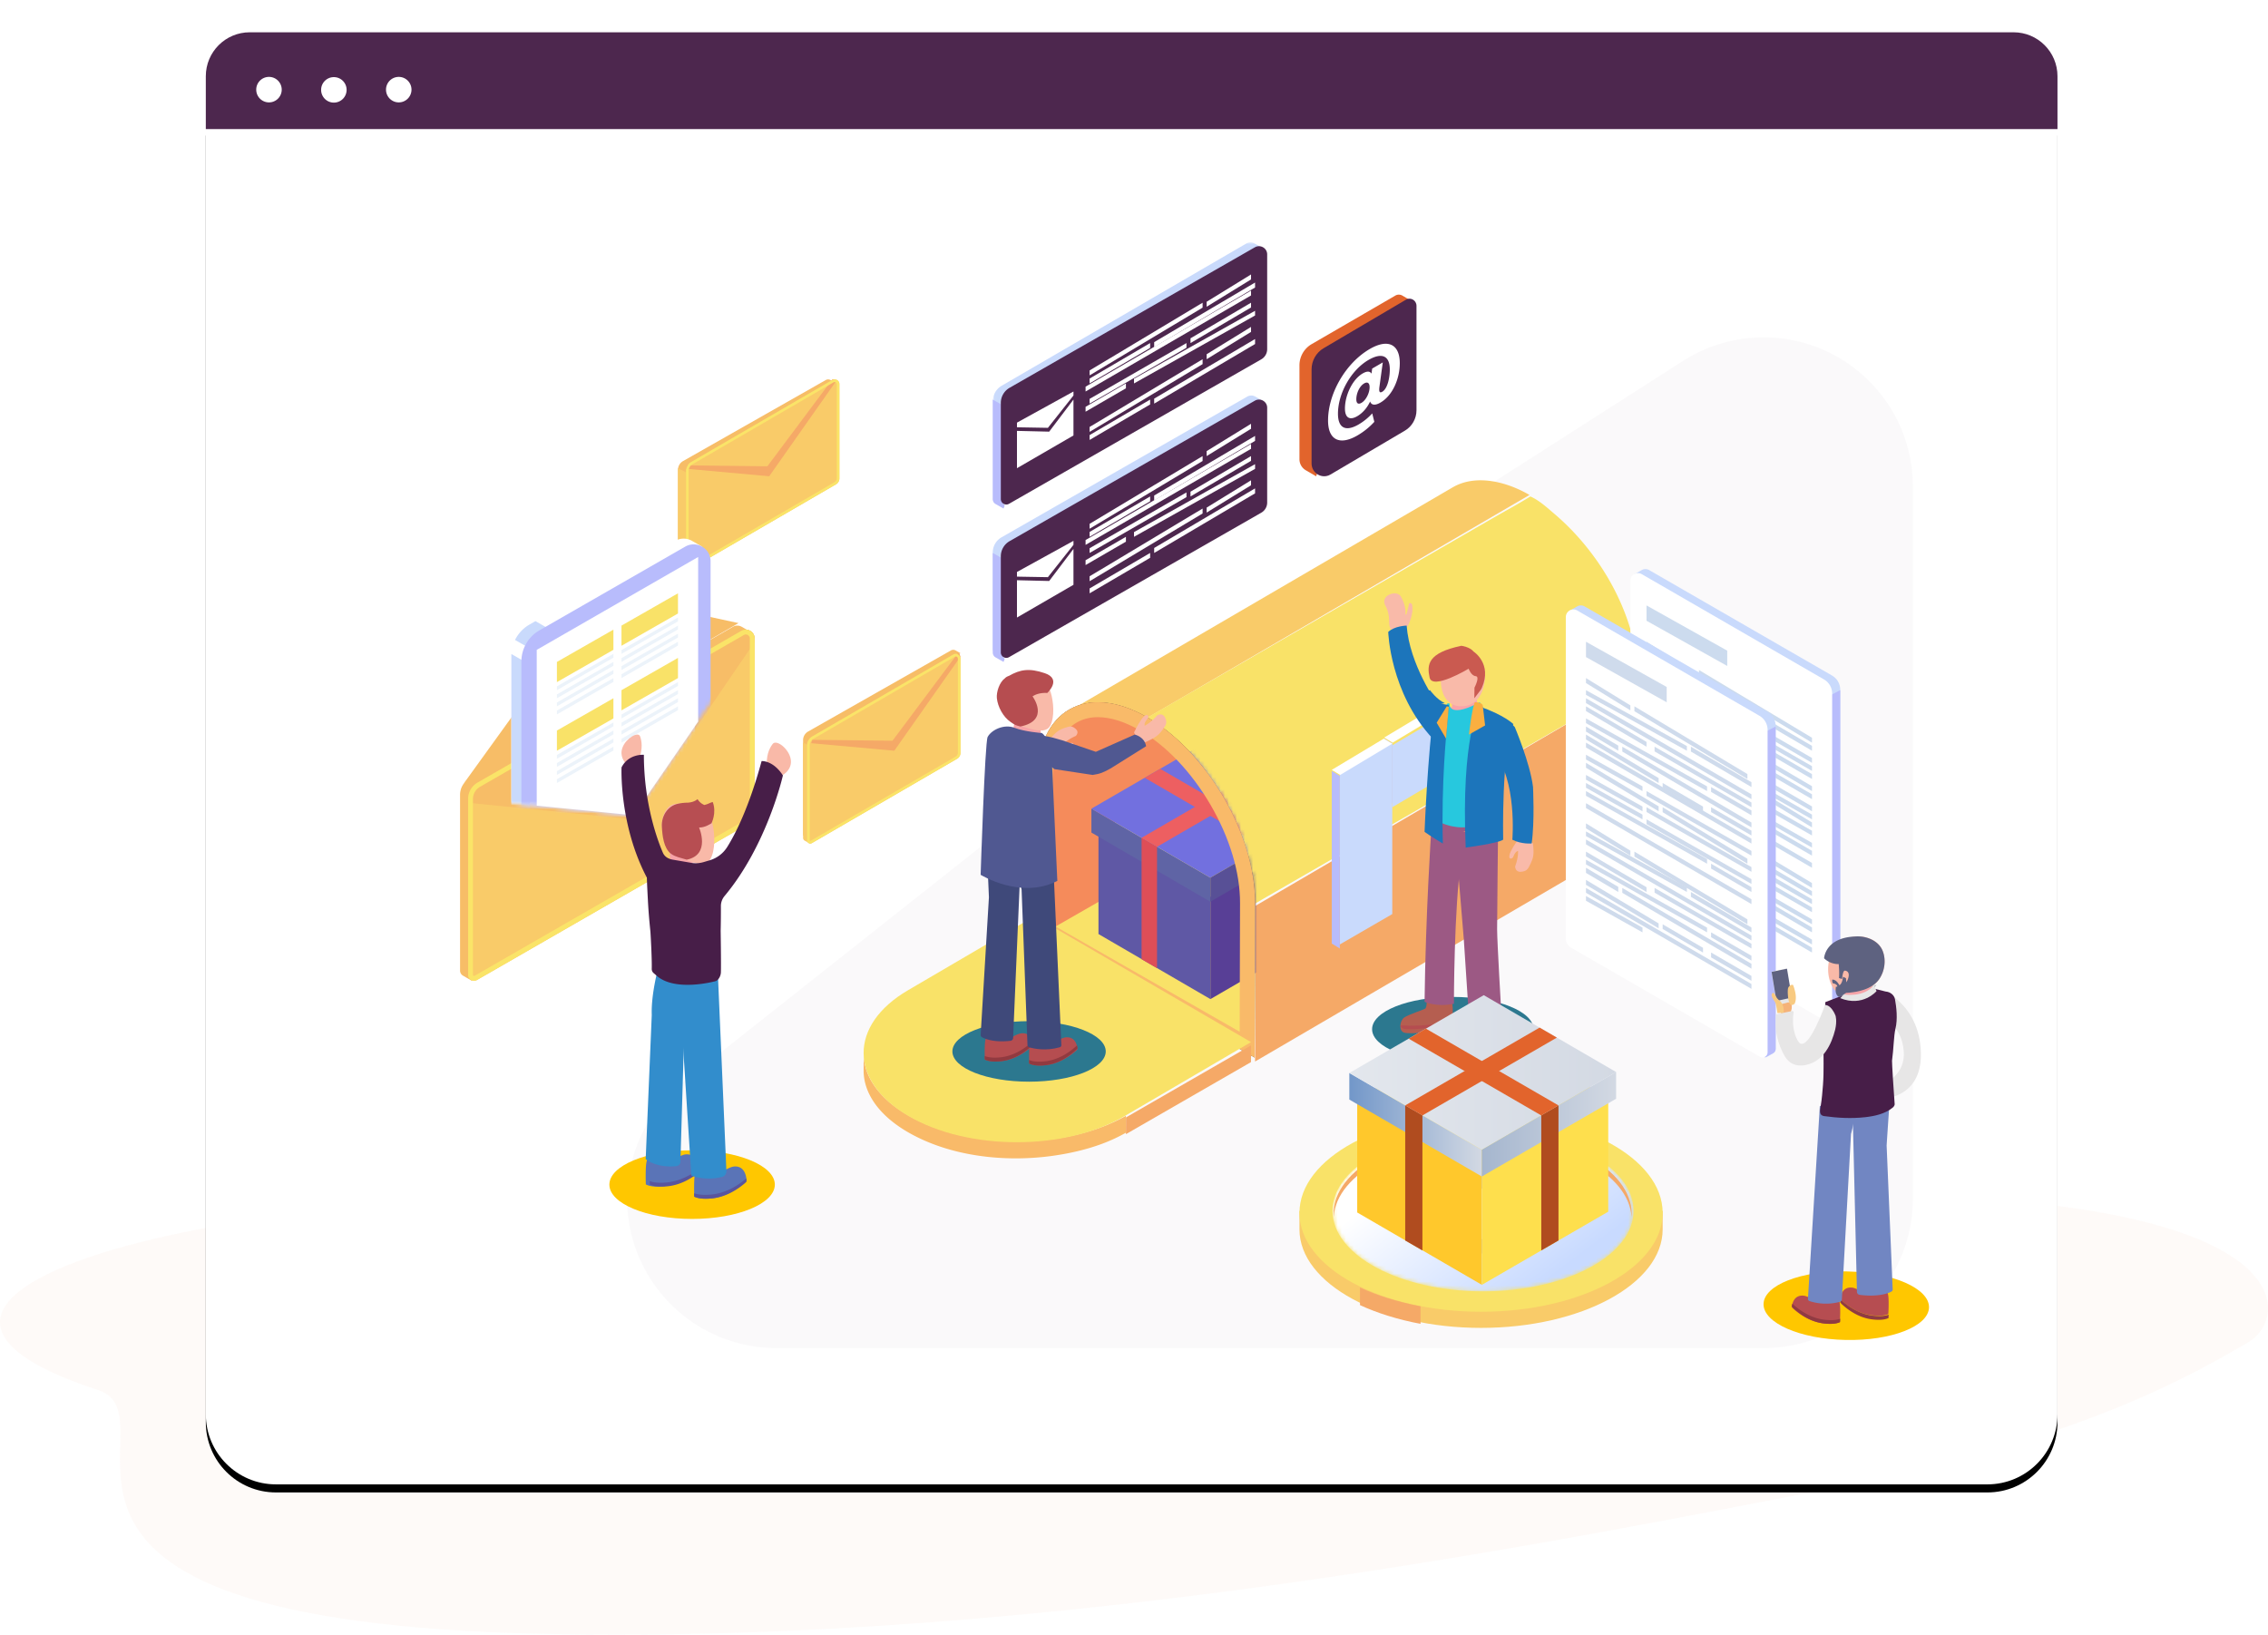 <svg xmlns="http://www.w3.org/2000/svg" xmlns:xlink="http://www.w3.org/1999/xlink" width="562" height="405" viewBox="0 0 562 405">
    <defs>
        <path id="b" d="M17.375 361.22C7.78 361.22 0 353.44 0 343.843v-318.8h458.834v318.8c0 9.598-7.779 17.379-17.375 17.379H17.375z"/>
        <filter id="a" width="122.7%" height="130.9%" x="-11.3%" y="-14.9%" filterUnits="objectBoundingBox">
            <feOffset dy="2" in="SourceAlpha" result="shadowOffsetOuter1"/>
            <feGaussianBlur in="shadowOffsetOuter1" result="shadowBlurOuter1" stdDeviation="17"/>
            <feColorMatrix in="shadowBlurOuter1" values="0 0 0 0 0 0 0 0 0 0 0 0 0 0 0 0 0 0 0.176 0"/>
        </filter>
        <path id="c" d="M.349 19.115l-.11 38.583 53.535 31.058.11-38.583c.047-17.07-11.897-37.86-26.68-46.436-4.316-2.503-8.396-3.69-12.012-3.69C6.421.048.382 7.028.35 19.116z"/>
        <path id="e" d="M.349 19.115l-.11 38.583 53.535 31.058.11-38.583c.047-17.07-11.897-37.86-26.68-46.436-4.316-2.503-8.396-3.69-12.012-3.69C6.421.048.382 7.028.35 19.116z"/>
        <path id="g" d="M.349 19.115l-.11 38.583 53.535 31.058.11-38.583c.047-17.07-11.897-37.86-26.68-46.436-4.316-2.503-8.396-3.69-12.012-3.69C6.421.048.382 7.028.35 19.116z"/>
        <path id="i" d="M.349 19.115l-.11 38.583 53.535 31.058.11-38.583c.047-17.07-11.897-37.86-26.68-46.436-4.316-2.503-8.396-3.69-12.012-3.69C6.421.048.382 7.028.35 19.116z"/>
        <path id="k" d="M.349 19.115l-.11 38.583 53.535 31.058.11-38.583c.047-17.07-11.897-37.86-26.68-46.436-4.316-2.503-8.396-3.69-12.012-3.69C6.421.048.382 7.028.35 19.116z"/>
        <path id="m" d="M.349 19.115l-.11 38.583 53.535 31.058.11-38.583c.047-17.07-11.897-37.86-26.68-46.436-4.316-2.503-8.396-3.69-12.012-3.69C6.421.048.382 7.028.35 19.116z"/>
        <path id="o" d="M.349 19.115l-.11 38.583 53.535 31.058.11-38.583c.047-17.07-11.897-37.86-26.68-46.436-4.316-2.503-8.396-3.69-12.012-3.69C6.421.048.382 7.028.35 19.116z"/>
        <path id="q" d="M.349 19.115l-.11 38.583 53.535 31.058.11-38.583c.047-17.07-11.897-37.86-26.68-46.436-4.316-2.503-8.396-3.69-12.012-3.69C6.421.048.382 7.028.35 19.116z"/>
        <path id="s" d="M.349 19.115l-.11 38.583 53.535 31.058.11-38.583c.047-17.07-11.897-37.86-26.68-46.436-4.316-2.503-8.396-3.69-12.012-3.69C6.421.048.382 7.028.35 19.116z"/>
        <path id="u" d="M.349 19.115l-.11 38.583 53.535 31.058.11-38.583c.047-17.07-11.897-37.86-26.68-46.436-4.316-2.503-8.396-3.69-12.012-3.69C6.421.048.382 7.028.35 19.116z"/>
        <path id="w" d="M34.847 7.93L.005 41.197v39.728l40.853 4.055 29.928-43.416v-4.688L61.775.226z"/>
        <path id="y" d="M34.847 7.93L.005 41.197v39.728l40.853 4.055 29.928-43.416v-4.688L61.775.226z"/>
        <path id="A" d="M34.847 7.93L.005 41.197v39.728l40.853 4.055 29.928-43.416v-4.688L61.775.226"/>
        <path id="C" d="M34.847 7.93L.005 41.197v39.728l40.853 4.055 29.928-43.416v-4.688L61.775.226"/>
        <path id="E" d="M.034.042h66.76v65.75H.034z"/>
        <path id="G" d="M.188 19.995c0 11.017 16.704 19.948 37.308 19.948 20.605 0 37.307-8.931 37.307-19.947S58.101.049 37.496.049C16.892.05.188 8.98.188 19.996"/>
        <linearGradient id="H" x1="23.027%" x2="84.402%" y1="30.605%" y2="74.736%">
            <stop offset="0%" stop-color="#FFF"/>
            <stop offset="100%" stop-color="#C8DAFF"/>
        </linearGradient>
        <linearGradient id="J" x1="-.029%" x2="100.564%" y1="42.184%" y2="42.184%">
            <stop offset="0%" stop-color="#7297C9"/>
            <stop offset="100%" stop-color="#D3D9E3"/>
        </linearGradient>
        <linearGradient id="K" x1="-.029%" x2="100.564%" y1="42.184%" y2="42.184%">
            <stop offset="0%" stop-color="#E3E7ED"/>
            <stop offset="100%" stop-color="#D3D9E3"/>
        </linearGradient>
        <linearGradient id="L" x1="-.029%" x2="100.564%" y1="42.184%" y2="42.184%">
            <stop offset="0%" stop-color="#A5B6CE"/>
            <stop offset="100%" stop-color="#D3D9E3"/>
        </linearGradient>
    </defs>
    <g fill="none" fill-rule="evenodd">
        <path fill="#F9E3D9" d="M433.538 296.514c-39.36 1.403-161.365 4.975-235.753.74C59.85 289.409-50.812 319.96 24.285 344.4c20.987 6.829-35.755 57.233 109.976 60.4 127.925 2.778 256.73-24.046 319.13-35.925 62.4-11.884 90.583-28.695 103.68-36.292 11.517-6.687 14.05-40.977-123.533-36.068" opacity=".173"/>
        <g transform="translate(51 6.548)">
            <use fill="#000" filter="url(#a)" xlink:href="#b"/>
            <use fill="#FFF" xlink:href="#b"/>
        </g>
        <path fill="#4D274E" d="M509.835 31.98H51V18.886C51 12.873 55.872 8 61.883 8h437.069c6.01 0 10.883 4.873 10.883 10.885V31.98z"/>
        <path fill="#FFF" d="M69.808 22.21a3.157 3.157 0 1 1-6.314 0 3.157 3.157 0 0 1 6.314 0M85.887 22.21a3.157 3.157 0 1 1-6.313 0 3.157 3.157 0 0 1 6.313 0M101.966 22.21a3.157 3.157 0 1 1-6.314 0 3.157 3.157 0 0 1 6.314 0"/>
        <path fill="#4D274E" d="M417.065 89.413L304.353 161.5a37 37 0 0 0-3.02 2.152L169.45 267.982c-16.026 12.678-18.74 35.948-6.062 51.974A37 37 0 0 0 192.407 334H437c20.435 0 37-16.565 37-37V120.584c0-20.435-16.565-37-37-37a37 37 0 0 0-19.935 5.83z" opacity=".031"/>
        <g>
            <path fill="#F7BD67" d="M207 94.836l-1.158-.657a1.19 1.19 0 0 0-1.219-.022l-35.356 20.072a2.486 2.486 0 0 0-1.267 2.159v23.26c0 .312.178.56.422.688v.002l1.164.662.173-.444-.314-.286 36.182-20.54a1.67 1.67 0 0 0 .851-1.451V95.213l-.003-.048.525-.33z"/>
            <path fill="#F9CB69" d="M168.005 116l1.995 1.017v23.058l-.367.187.354.29-.195.448-1.316-.67c-.276-.13-.476-.382-.476-.696v-23.51c0-.041.002-.083.005-.124M206.243 94.16l-34.99 20.318a2.526 2.526 0 0 0-1.253 2.185v23.546c0 .608.653.988 1.176.684l35.982-20.895c.52-.302.842-.862.842-1.468V95.181c0-.908-.976-1.475-1.757-1.021"/>
            <path fill="#F5A967" d="M206.765 94h-.516l-16.099 21.53-19.86-.234-.29.838L190.606 118 207 94.69z"/>
            <path fill="#FAE468" d="M170.642 116.663c0-.669.358-1.291.933-1.625l34.989-20.318a.52.52 0 0 1 .262-.074c.256 0 .532.205.532.535v23.349c0 .373-.2.721-.521.908l-35.982 20.895a.138.138 0 0 1-.07.02c-.057 0-.143-.046-.143-.144v-23.546zm-.642 0v23.546c0 .461.376.791.785.791.13 0 .264-.033.39-.107l35.983-20.895c.521-.302.842-.862.842-1.468V95.181c0-.688-.561-1.181-1.173-1.181-.195 0-.395.05-.584.16l-34.99 20.318a2.526 2.526 0 0 0-1.253 2.185z"/>
            <path fill="#E2642C" d="M325.026 85.259l20.72-12.02a1.731 1.731 0 0 1 1.735-.012h.001l.018.01.007.004L350 74.694l-2.425 8.722v16.703c0 2.09-1.11 4.02-2.91 5.065l-17.573 10.195-.965 2.621-2.516-1.466v-.001a3.155 3.155 0 0 1-1.611-2.77V90.525a6.087 6.087 0 0 1 3.026-5.267"/>
            <path fill="#4D274E" d="M325 91.546v23.263c0 2.453 2.6 3.985 4.68 2.76l18.452-10.875c1.775-1.045 2.868-2.978 2.868-5.07V75.77c0-1.36-1.443-2.21-2.597-1.53l-20.42 12.033c-1.846 1.088-2.983 3.098-2.983 5.273"/>
            <path fill="#F5A967" d="M311.109 224.418L406 169l-.109 38.582L311 263z"/>
            <path fill="#F9CB69" d="M266.001 175.603l.201-.09a14.272 14.272 0 0 1 .536-.227 12.272 12.272 0 0 1 1.06-.369l.204-.06c.102-.03.203-.056.306-.082l.195-.05c.113-.028.228-.053.343-.078l.164-.036c.037-.008.075-.013.112-.02a14.46 14.46 0 0 1 1.377-.201c.036-.004.072-.009.109-.012.21-.019.421-.033.634-.044.053-.003.107-.003.16-.005.162-.007.325-.011.488-.013h.263a18.505 18.505 0 0 1 .612.016 16.998 16.998 0 0 1 1.236.096 19.991 19.991 0 0 1 .616.08l.273.04.334.057c.09.016.182.032.274.05.128.024.256.05.385.077l.201.043c.175.038.35.08.525.122l.073.017c.2.05.4.104.602.16l.183.053.427.126.208.066a24.831 24.831 0 0 1 1.044.357l.191.07c.406.151.815.316 1.227.492l.19.084a32.289 32.289 0 0 1 1.093.504l.188.091c.208.103.417.208.627.317l.05.027a35.703 35.703 0 0 1 1.343.739L379 122.633a34.755 34.755 0 0 0-.784-.44c-5.183-2.83-12.246-4.615-17.777-1.706a13.01 13.01 0 0 0-.494.273L265 176.127c.163-.094.328-.185.494-.272.055-.03.111-.056.166-.084.114-.057.227-.114.341-.168"/>
            <path fill="#F9E268" d="M285.427 178.817c.336.213.67.434 1.002.659l.18.12c.34.233.677.471 1.012.715l.189.138c.346.255.691.515 1.033.783l.133.105c.37.291.737.588 1.1.893l.03.024c.374.314.744.636 1.112.964l.084.074c.36.323.717.653 1.071.99.044.041.09.083.133.125.335.32.666.645.994.976l.165.166a56.44 56.44 0 0 1 2.035 2.178l.106.122c.318.36.633.725.943 1.095l.03.035c.324.387.642.779.957 1.175l.102.127a62.52 62.52 0 0 1 1.937 2.585l.152.213c.245.349.488.7.727 1.054l.109.164c.31.46.613.926.91 1.395.037.057.072.115.108.172a65.148 65.148 0 0 1 1.525 2.55l.08.14c.194.343.384.689.572 1.036l.115.215c.25.467.495.937.733 1.41l.106.21c.207.414.41.83.607 1.246l.066.142c.162.344.32.69.475 1.035l.104.233c.163.368.323.738.479 1.108l.091.22c.141.34.279.68.413 1.021.025.062.05.123.073.184.149.38.292.76.432 1.14l.09.25a61.297 61.297 0 0 1 .443 1.262c.134.4.262.798.386 1.198.024.075.048.15.07.226.125.406.245.814.36 1.22l.065.237c.116.419.228.838.333 1.257.008.032.015.065.024.097.098.398.19.795.28 1.192l.044.201c.088.403.17.806.247 1.208l.047.25c.074.398.145.795.208 1.192l.013.086c.06.378.113.755.162 1.132l.03.229c.048.38.09.758.127 1.135a39.81 39.81 0 0 1 .105 1.282c.004.044.008.088.01.132a37.19 37.19 0 0 1 .061 1.39c.01.358.016.715.015 1.07L406 169.05c0-.355-.005-.712-.015-1.07l-.001-.133-.006-.124c-.493-15.286-9.28-30.613-20.798-40.406-1.79-1.523-3.789-3.371-5.963-4.317-2.836 1.782-5.897 3.415-8.823 5.104l-21.312 12.298-26.308 15.18A1989564.7 1989564.7 0 0 1 284 177.957c.127.072.253.148.38.223.34.2.677.404 1.013.616l.034.021"/>
            <path fill="#16613E" d="M284.142 177.66c14.882 8.508 26.906 29.132 26.858 46.065L310.89 262 257 231.19l.11-38.275c.048-16.933 12.15-23.763 27.032-15.255"/>
            <path fill="#F58B5B" d="M284.142 177.66c14.882 8.508 26.906 29.132 26.858 46.065L310.89 262 257 231.19l.11-38.275c.048-16.933 12.15-23.763 27.032-15.255"/>
            <path fill="#C9DAFC" d="M345 184.669V200l13-7.67V177z"/>
            <path fill="#FFF" d="M358 176.253L345.091 184 343 182.744 355.907 175z"/>
            <path fill="#B8BCFC" d="M345 184.2V199l-2-1.2V183z"/>
            <path fill="#C9DAFC" d="M332 191.526V234l13-7.527V184z"/>
            <path fill="#FFF" d="M345 184.253L332.091 192 330 190.744 342.907 183z"/>
            <path fill="#B8BCFC" d="M332 192.228V235l-2-1.23V191z"/>
            <path fill="#F9E268" d="M311 224.536c.019-6.597-1.79-13.755-4.883-20.536L261 229.872 310.025 258l.88-.507.095-32.957z"/>
            <g transform="translate(257 174)">
                <mask id="d" fill="#fff">
                    <use xlink:href="#c"/>
                </mask>
                <path fill="#5F58A5" d="M42.933 48.216V73.54L15.197 57.42V32.121z" mask="url(#d)"/>
            </g>
            <g transform="translate(257 174)">
                <mask id="f" fill="#fff">
                    <use xlink:href="#e"/>
                </mask>
                <path fill="#F9E268" d="M15.197 32.121l27.736 16.095L71.05 31.921 43.34 15.81z" mask="url(#f)"/>
            </g>
            <g transform="translate(257 174)">
                <mask id="h" fill="#fff">
                    <use xlink:href="#g"/>
                </mask>
                <path fill="#583F96" d="M42.933 48.216V73.54L71.05 57.244V31.92z" mask="url(#h)"/>
            </g>
            <g transform="translate(257 174)">
                <mask id="j" fill="#fff">
                    <use xlink:href="#i"/>
                </mask>
                <path fill="#5F64A5" d="M42.92 43.462v5.947L13.446 32.277v-5.92z" mask="url(#j)"/>
            </g>
            <g transform="translate(257 174)">
                <mask id="l" fill="#fff">
                    <use xlink:href="#k"/>
                </mask>
                <path fill="#7270DF" d="M13.445 26.356L42.92 43.462l29.881-17.319-29.449-17.12z" mask="url(#l)"/>
            </g>
            <g transform="translate(257 174)">
                <mask id="n" fill="#fff">
                    <use xlink:href="#m"/>
                </mask>
                <path fill="#585096" d="M42.92 43.462v5.947L72.803 32.09v-5.947z" mask="url(#n)"/>
            </g>
            <g transform="translate(257 174)">
                <mask id="p" fill="#fff">
                    <use xlink:href="#o"/>
                </mask>
                <path fill="#C6404D" d="M56.149 35.795V65.88l3.83-2.22V33.576z" mask="url(#p)"/>
            </g>
            <g transform="translate(257 174)">
                <mask id="r" fill="#fff">
                    <use xlink:href="#q"/>
                </mask>
                <path fill="#DE4E57" d="M29.708 35.795V65.88l-3.829-2.22V33.576z" mask="url(#r)"/>
            </g>
            <g transform="translate(257 174)">
                <mask id="t" fill="#fff">
                    <use xlink:href="#s"/>
                </mask>
                <path fill="#ED5F61" d="M25.882 33.574L29.72 35.8l29.894-17.324-3.835-2.23z" mask="url(#t)"/>
            </g>
            <g transform="translate(257 174)">
                <mask id="v" fill="#fff">
                    <use xlink:href="#u"/>
                </mask>
                <path fill="#ED5F61" d="M26.642 18.708L56.138 35.8l3.838-2.227-29.492-17.092z" mask="url(#v)"/>
            </g>
            <path fill="#F9BA69" d="M307.185 255.624l-46.455-26.56.103-36.138c.027-9.541 4.221-15.238 11.22-15.238 3.068 0 6.605 1.094 10.228 3.166 6.64 3.796 12.913 10.374 17.664 18.523 4.749 8.146 7.353 16.789 7.33 24.338l-.09 31.909zm-23.043-77.964c-4.344-2.484-8.45-3.66-12.09-3.66-8.829 0-14.908 6.925-14.943 18.915L257 231.19 310.89 262l.11-38.275c.048-16.933-11.976-37.557-26.858-46.065z"/>
            <path fill="#F5A967" d="M310 259l-.012 4.152L279 281l.012-4.152z"/>
            <path fill="#F9BA69" d="M272.962 283.435a40.857 40.857 0 0 0 4.43-1.93c.112-.058.225-.115.337-.174.426-.223.847-.45 1.259-.685l.012-4.198a37.131 37.131 0 0 1-1.597.86c-.382.195-.77.386-1.162.57l-.154.075c-.44.204-.886.4-1.337.592-.116.05-.232.097-.348.146-.385.16-.773.314-1.165.464-.086.033-.17.067-.256.099-.463.174-.933.341-1.406.503l-.343.114a51.319 51.319 0 0 1-1.894.586 51.928 51.928 0 0 1-3.503.89c-.268.06-.535.119-.804.174-.33.068-.663.13-.996.193-.295.056-.589.112-.886.163-.134.024-.268.046-.402.068a62.88 62.88 0 0 1-1.37.21l-.231.035c-.523.073-1.049.137-1.576.197l-.395.042c-.505.054-1.01.104-1.517.147l-.062.005c-.542.045-1.085.08-1.63.112l-.279.016a66.95 66.95 0 0 1-1.487.06 65.8 65.8 0 0 1-1.111.022c-.259.003-.517.01-.776.01-.397.001-.794-.005-1.19-.011-.234-.004-.467-.004-.7-.01-.364-.01-.726-.027-1.088-.042-.254-.01-.508-.017-.762-.03-.391-.022-.781-.051-1.172-.08-.223-.015-.447-.027-.67-.045-.47-.039-.939-.086-1.407-.135-.14-.014-.282-.025-.423-.04a63.855 63.855 0 0 1-1.816-.227c-.097-.013-.193-.03-.29-.044a62.588 62.588 0 0 1-1.547-.241c-.216-.037-.429-.08-.644-.118-.392-.071-.784-.142-1.172-.22a57.82 57.82 0 0 1-1.455-.313l-.287-.067c-.501-.117-1-.24-1.494-.37-.064-.016-.129-.035-.193-.052a54.313 54.313 0 0 1-1.295-.365c-.122-.036-.245-.07-.367-.107-.488-.148-.972-.3-1.451-.461-.093-.031-.184-.064-.277-.096a48.959 48.959 0 0 1-1.577-.569 46.308 46.308 0 0 1-.924-.367c-.21-.085-.422-.169-.63-.257-.298-.126-.591-.258-.884-.39-.193-.086-.387-.17-.577-.26-.32-.15-.634-.306-.947-.462-.156-.078-.316-.153-.47-.233-.464-.24-.922-.486-1.37-.74-7.495-4.264-11.238-9.86-11.222-15.449l-.012 4.197c-.016 5.589 3.727 11.185 11.222 15.449 10.39 5.91 23.83 7.36 35.564 5.73 4.085-.567 8.257-1.494 12.176-2.941"/>
            <path fill="#F9E268" d="M310 258.194l-31.351 18.345c-14.721 8.614-38.666 8.615-53.486 0-14.817-8.614-14.893-22.58-.172-31.194L256.342 227 310 258.194z"/>
            <path fill="#F7BD67" d="M186 156.565l-2.138-1.23a2.172 2.172 0 0 0-2.25-.04l-65.273 37.581a4.664 4.664 0 0 0-2.339 4.041v43.553c0 .582.328 1.048.778 1.287v.003l2.15 1.24.319-.831-.579-.536 66.797-38.46a3.134 3.134 0 0 0 1.572-2.715v-43.186c0-.031-.005-.06-.006-.09l.969-.617z"/>
            <path fill="#F9CB69" d="M183.717 156.295l-65.375 37.61A4.667 4.667 0 0 0 116 197.95v43.587c0 1.124 1.22 1.827 2.197 1.265l67.23-38.678a3.136 3.136 0 0 0 1.573-2.717v-43.22c0-1.68-1.824-2.731-3.283-1.892"/>
            <path fill="#F7BD67" d="M156.98 203L116 198.896v-.657c0-1.68.893-3.233 2.342-4.073l65.375-37.869c1.46-.845 3.283.213 3.283 1.905v.855L156.98 203zM148.92 147l34.08 7.381L115 194z"/>
            <path fill="#FAE468" d="M117.2 197.95a3.48 3.48 0 0 1 1.742-3.007l65.374-37.61a.975.975 0 0 1 .491-.136c.478 0 .993.378.993.99v43.22c0 .691-.373 1.335-.974 1.68l-67.229 38.679a.257.257 0 0 1-.13.037c-.108 0-.267-.085-.267-.266V197.95zm-1.2 0v43.587a1.465 1.465 0 0 0 2.197 1.266l67.23-38.679a3.136 3.136 0 0 0 1.573-2.717v-43.22c0-1.275-1.049-2.187-2.193-2.187-.364 0-.737.092-1.09.295l-65.375 37.61A4.667 4.667 0 0 0 116 197.95z"/>
            <g transform="translate(116 117)">
                <mask id="x" fill="#fff">
                    <use xlink:href="#w"/>
                </mask>
                <path fill="#FFF" d="M58.047 18.48l-2.425-1.39a4.184 4.184 0 0 0-4.323-.077L15.204 37.74a8.93 8.93 0 0 0-4.493 7.741v87.527c0 1.114.63 2.008 1.495 2.466v.005l2.45 1.408.612-1.593-1.112-1.026 39.022-22.407a5.999 5.999 0 0 0 3.018-5.201V19.833c0-.06-.01-.115-.012-.173l1.863-1.18z" mask="url(#x)"/>
            </g>
            <g transform="translate(116 117)">
                <mask id="z" fill="#fff">
                    <use xlink:href="#y"/>
                </mask>
                <path fill="#C9DAFC" d="M23.517 48.384l-11.892-6.83a8.95 8.95 0 0 1 3.579-3.815l1.48-.85 6.827 3.936.006 7.56z" mask="url(#z)"/>
            </g>
            <g transform="translate(116 117)">
                <mask id="B" fill="#fff">
                    <use xlink:href="#A"/>
                </mask>
                <path fill="#C9DAFC" d="M10.726 45.04l4.582 2.643v85.922l-1.152.662 1.112 1.026-.612 1.593-2.45-1.408v-.005a2.767 2.767 0 0 1-1.495-2.466V45.48c0-.147.008-.293.015-.44" mask="url(#B)"/>
            </g>
            <g transform="translate(116 117)">
                <mask id="D" fill="#fff">
                    <use xlink:href="#C"/>
                </mask>
                <path fill="#B8BCFC" d="M53.783 18.44L17.688 39.164a8.93 8.93 0 0 0-4.493 7.74v87.527c0 2.153 2.34 3.499 4.214 2.423l39.652-22.769a5.999 5.999 0 0 0 3.019-5.201V22.059c0-3.216-3.498-5.227-6.297-3.62" mask="url(#D)"/>
            </g>
            <path fill="#FFF" d="M133 161.01v38.602L157.016 202 173 178.769V138z"/>
            <path fill="#F9E268" d="M152 173v5l-14 8v-5z"/>
            <path fill="#ECF3FA" d="M152 179.948L138 188v-.948L152 179zM152 181.948L138 190v-.948L152 181zM152 183.948L138 192v-.948L152 183zM152 185.948L138 194v-.948L152 185z"/>
            <path fill="#F9E268" d="M168 163v5l-14 8v-5z"/>
            <path fill="#ECF3FA" d="M168 169.948L154 178v-.948L168 169zM168 171.948L154 180v-.948L168 171zM168 173.948L154 182v-.948L168 173zM168 175.948L154 184v-.948L168 175z"/>
            <path fill="#F9E268" d="M152 156v5l-14 8v-5z"/>
            <path fill="#ECF3FA" d="M152 162.948L138 171v-.948L152 162zM152 164.948L138 173v-.948L152 164zM152 166.948L138 175v-.948L152 166zM152 168.948L138 177v-.948L152 168z"/>
            <path fill="#F9E268" d="M168 147v5l-14 8v-5z"/>
            <path fill="#ECF3FA" d="M168 153.948L154 162v-.948L168 153zM168 155.948L154 164v-.948L168 155zM168 157.948L154 166v-.948L168 157zM168 159.948L154 168v-.948L168 159z"/>
            <path fill="#F7BD67" d="M238 161.836l-1.158-.657a1.19 1.19 0 0 0-1.219-.021l-35.356 20.071a2.485 2.485 0 0 0-1.267 2.159v23.26c0 .311.178.56.421.688v.002l1.165.662.173-.444-.314-.286 36.182-20.54a1.67 1.67 0 0 0 .851-1.451v-23.066l-.003-.048.525-.329z"/>
            <path fill="#F9CB69" d="M199.005 184l1.995 1.017v23.058l-.367.187.354.29-.195.448-1.316-.67c-.276-.13-.476-.382-.476-.696v-23.51c0-.041.002-.083.005-.124"/>
            <path fill="#F9CB69" d="M236.243 162.16l-34.99 20.318a2.526 2.526 0 0 0-1.253 2.185v23.546c0 .608.653.988 1.176.684l35.982-20.895c.52-.302.842-.862.842-1.468v-23.349c0-.907-.976-1.475-1.757-1.022"/>
            <path fill="#F5A967" d="M237.765 162h-.516l-16.099 21.53-19.86-.234-.29.838L221.606 186 238 162.69z"/>
            <path fill="#FAE468" d="M200.642 184.663c0-.668.358-1.291.933-1.625l34.989-20.318a.52.52 0 0 1 .262-.073c.256 0 .532.204.532.535v23.348c0 .373-.2.721-.521.908l-35.982 20.895a.136.136 0 0 1-.07.02c-.057 0-.143-.046-.143-.144v-23.546zm-.642 0v23.546c0 .461.376.791.785.791.13 0 .265-.033.39-.107l35.983-20.895c.521-.303.842-.862.842-1.468v-23.348c0-.689-.561-1.182-1.173-1.182-.195 0-.395.05-.584.16l-34.99 20.318a2.526 2.526 0 0 0-1.253 2.185z"/>
            <path fill="#C9DAFC" d="M313 99.37l-1.856-1.06-.003.001a2.03 2.03 0 0 0-2.096-.039l-60.864 34.851a4.321 4.321 0 0 0-2.181 3.748v23.863c0 .54.306.973.725 1.194v.003l1.87 1.069.296-.771-.54-.497 62.285-35.665a2.904 2.904 0 0 0 1.466-2.518v-23.524c0-.029-.005-.055-.006-.084l.904-.571z"/>
            <path fill="#B8BCFC" d="M246.007 137l2.993 1.709v23.663l-.576.328.556.51-.306.79-1.926-1.096v-.003a1.372 1.372 0 0 1-.748-1.223v-24.46c0-.073.004-.145.007-.218"/>
            <path fill="#4D274E" d="M310.948 99.273l-60.77 34.801a4.314 4.314 0 0 0-2.178 3.743v23.829c0 1.04 1.134 1.69 2.042 1.171l62.495-35.789a2.9 2.9 0 0 0 1.463-2.514v-23.49c0-1.556-1.695-2.528-3.052-1.75"/>
            <path fill="#FFF" d="M269 133.8v1.2l41-23.8V110zM281 133l30-16.834V115l-30 16.834zM279 133l-10 5.798V140l10-5.798zM294 122l-24 13.827V137l24-13.827zM295 123l15-8.82V113l-15 8.82z"/>
            <path fill="#FFF" d="M286 124l25-14.766V108l-25 14.766zM285 123l-15 8.794V133l15-8.794zM310 105l-11 6.767V113l11-6.767zM298 113l-28 16.782V131l28-16.782zM286 137l25-14.766V121l-25 14.766zM285 137l-15 8.794V147l15-8.794zM310 119l-11 6.767V127l11-6.767zM298 126l-28 16.782V144l28-16.782zM252 143.756V153l14-8.108V136l-6.017 7.946z"/>
            <path fill="#FFF" d="M252 141.712v1.155l7.668.133 6.332-8.01V134z"/>
            <g transform="translate(246 60)">
                <mask id="F" fill="#fff">
                    <use xlink:href="#E"/>
                </mask>
                <path fill="#C9DAFC" d="M66.794 1.428L64.944.355l-.003.002a1.998 1.998 0 0 0-2.088-.04L2.207 35.572a4.383 4.383 0 0 0-2.173 3.79v24.14c0 .545.304.983.722 1.207v.003l1.863 1.081.295-.78-.537-.503 62.062-36.076a2.945 2.945 0 0 0 1.46-2.547V2.091c0-.03-.005-.057-.006-.085l.9-.578z" mask="url(#F)"/>
            </g>
            <path fill="#B8BCFC" d="M246.007 99l2.993 1.709v23.663l-.576.328.556.51-.306.79-1.926-1.096v-.003a1.372 1.372 0 0 1-.748-1.223v-24.46c0-.073.004-.145.007-.218"/>
            <path fill="#4D274E" d="M310.948 61.273l-60.77 34.801A4.315 4.315 0 0 0 248 99.817v23.83c0 1.04 1.134 1.69 2.042 1.17l62.495-35.789A2.9 2.9 0 0 0 314 86.514v-23.49c0-1.556-1.695-2.528-3.052-1.75"/>
            <path fill="#FFF" d="M269 95.8V97l41-23.8V72zM281 95l30-16.834V77l-30 16.834zM279 95l-10 5.797V102l10-5.798zM294 85l-24 13.827V100l24-13.827zM295 85l15-8.82V75l-15 8.82z"/>
            <path fill="#FFF" d="M286 86l25-14.766V70l-25 14.766zM285 85l-15 8.794V95l15-8.794zM310 68l-11 6.767V76l11-6.767zM298 75l-28 16.782V93l28-16.782zM286 100l25-14.766V84l-25 14.766zM285 99l-15 8.794V109l15-8.794zM310 81l-11 6.767V89l11-6.767zM298 89l-28 16.782V107l28-16.782zM252 106.756V116l14-8.108V99l-6.017 7.946z"/>
            <path fill="#FFF" d="M252 104.712v1.155l7.668.133L266 97.99V97z"/>
            <path fill="#C9DAFC" d="M405 142.282l1.726-.993.002.002a1.876 1.876 0 0 1 1.948-.036l45.297 26.118A4.05 4.05 0 0 1 456 170.88v79.998c0 .505-.284.91-.674 1.118v.002L453.588 253l-.276-.722.502-.465-46.617-26.88a2.721 2.721 0 0 1-1.362-2.357v-79.68c0-.027.005-.052.005-.079l-.84-.535z"/>
            <path fill="#B8BCFC" d="M455.993 171L453 172.555v78.964l.576.298-.556.464.306.719 1.927-.997V252c.432-.207.747-.61.747-1.114V171.2c0-.067-.004-.133-.007-.199"/>
            <path fill="#FFF" d="M406.832 142.256l45.147 26.082a4.046 4.046 0 0 1 2.021 3.504v79.89a1.264 1.264 0 0 1-1.895 1.097l-46.748-27.007a2.72 2.72 0 0 1-1.357-2.355v-79.573c0-1.455 1.573-2.365 2.832-1.638"/>
            <path fill="#CCDBEE" d="M449 187.8v1.2l-41-23.8V164zM449 199.8v1.2l-41-23.8V176zM449 213.8v1.2l-41-23.8V190zM438 203.835L408 187v1.166L438 205zM439 205v1.202L449 212v-1.202zM422 192.823L408 185v1.176L422 194zM423 194v1.175L449 210v-1.175zM422 190.823L408 183v1.176L422 192zM423 191v1.175L449 207v-1.175zM426 190.782L408 180v1.218L426 192zM428 191v1.227L449 205v-1.227zM422 185.824L408 178v1.177L422 187z"/>
            <path fill="#CCDBEE" d="M423 187v1.175L449 203v-1.175zM426 183.782L408 173v1.218L426 185zM416 175.734L408 171v1.266l8 4.734zM417 176v1.21L449 196v-1.21zM438 185.834L408 169v1.166L438 187zM439 186v1.202L449 193v-1.202zM425 176v1.173L449 191v-1.173zM424 174.82L409 166v1.18l15 8.82zM433 175.843L408 162v1.157L433 177zM434 176v1.206L449 186v-1.205zM419 165.767L408 159v1.233L419 167zM421 166v1.218L449 184v-1.218zM439 191v1.202L449 198v-1.202zM438 190.837L428 185v1.163L438 192zM428 161.205L408 150v3.795L428 165zM449 222.8v1.2l-41-23.8V199zM449 234.8v1.2l-41-23.8V211zM422 220.823L408 213v1.176L422 222zM426 219.782L408 209v1.218L426 221zM416 210.734L408 206v1.266l8 4.734zM417 211v1.21L449 231v-1.21zM438 220.834L408 204v1.166L438 222zM439 222v1.202L449 229v-1.202zM425 211v1.173L449 226v-1.173zM424 210.82L409 202v1.18l15 8.82zM433 210.843L408 197v1.157L433 212zM434 212v1.206L449 222v-1.206zM419 201.767L408 195v1.233L419 203zM421 202v1.218L449 220v-1.218zM439 227v1.202L449 234v-1.202zM438 225.837L428 220v1.163L438 227z"/>
            <path fill="#2C788F" d="M236 260.5c0 4.142 8.507 7.5 19 7.5 10.494 0 19-3.358 19-7.5 0-4.141-8.506-7.5-19-7.5-10.493 0-19 3.359-19 7.5"/>
            <path fill="#B54D50" d="M263.77 257.072a7.26 7.26 0 0 0-1.832.812c-1.285.8-2.088 0-2.088 0l-4.479.266c-.53.623-.337 5.375-.337 5.375 1.146.545 2.666.522 3.9.411 2.877-.257 5.486-1.667 7.648-3.545.152-.132.29-.276.418-.426-.33-3.338-2.659-3.022-3.23-2.893"/>
            <path fill="#913A40" d="M266.857 259.034c-2.27 2.086-5.011 3.65-8.032 3.937-1.202.113-2.66.137-3.825-.342.01.52.023.869.023.869 1.147.576 2.668.552 3.904.435 2.88-.273 5.491-1.764 7.655-3.752.152-.14.29-.292.418-.45a6.598 6.598 0 0 0-.111-.731c-.012.01-.02.024-.032.034"/>
            <path fill="#B54D50" d="M252.77 256.072a7.258 7.258 0 0 0-1.832.812c-1.285.8-2.088 0-2.088 0l-4.479.266c-.53.623-.337 5.375-.337 5.375 1.146.545 2.666.522 3.9.411 2.877-.257 5.486-1.667 7.648-3.545a4.04 4.04 0 0 0 .418-.426c-.33-3.338-2.66-3.022-3.23-2.893"/>
            <path fill="#913A40" d="M255.857 258.035c-2.27 2.085-5.011 3.65-8.032 3.936-1.202.113-2.659.137-3.825-.342.01.52.023.869.023.869 1.147.576 2.668.552 3.904.435 2.88-.273 5.491-1.764 7.655-3.752.152-.14.29-.292.418-.45a6.665 6.665 0 0 0-.111-.731c-.012.011-.02.024-.032.035"/>
            <path fill="#3F497A" d="M244.547 211s.32 6.875.503 11.318L243 256.443a.557.557 0 0 0 .265.494c.778.501 3.187 1.398 7.125.934a.726.726 0 0 0 .654-.668L253 211.368l-8.453-.368z"/>
            <path fill="#3F497A" d="M260.994 214.037L252.017 211s-.246 4.171 1.128 9.383l1.462 38.562c.023.253.21.47.482.55 1.085.318 4.031.97 7.525-.024.239-.068.396-.275.386-.497l-2.006-44.937z"/>
            <path fill="#F9B9A8" d="M261.758 185.931c-.039.02-.081.047-.12.069v-.003s-.756-.299-1.638-2.612c.048-.03.047-.183.095-.213 1.672-1.957 2.408-2.381 3.744-2.84 1.337-.458 1.852-.518 2.761.309.91.827-.017 1.691-.017 1.691-2.062.888-2.96 1.894-2.96 1.894s.428.359 1.402-.048c.973-.407 1.003.297 1.003.297s-.084.44-1.323.84c-1.236.401-2.944.615-2.947.616M281.118 181.272c-.037.036-.08.073-.118.11h.004s.072.915 2.343 2.618c.05-.043.22.009.269-.034 2.752-1.18 3.478-1.839 4.447-3.14.97-1.299 1.214-1.837.605-3.09-.608-1.252-1.887-.528-1.887-.528-1.696 1.948-3.125 2.596-3.125 2.596s-.252-.58.535-1.504c.787-.923.014-1.183.014-1.183s-.517-.05-1.39 1.161c-.87 1.21-1.695 2.992-1.697 2.994"/>
            <path fill="#F6A3A8" d="M251.738 177l-.738 4.107 7 .893-.574-3.416z"/>
            <path fill="#505891" d="M258.177 181.624s-4.37-.342-6.735-1.287c-2.562-1.023-5.74.443-6.707 2.255-.683 1.28-1.735 34.148-1.735 34.148s9.967 6.186 19 1.515l-1.33-29.362s-.461-5.936-2.493-7.269"/>
            <path fill="#505891" d="M258.768 182.373s.66-.11 4.422 1.039l8.352 2.86 9.64-4.272s2.428.498 2.818 2.885l-8.715 5.458c-1.86 1.048-2.65 1.378-4.529 1.657l-9.425-1.432s-5.256-3.12-2.563-8.195"/>
            <path fill="#F9BAA9" d="M250.916 167.306c1.469-.312 3.487-.452 4.937-.096 2.44.6 3.827 2.08 4.514 4.343.694 2.28 1.047 6.118-.17 8.323-.763 1.38-2.608 1.215-3.937.927-1.603-.347-3.708-.934-5.052-1.858-1.875-1.286-2.972-4.243-3.184-6.407-.182-1.864.649-4.754 2.892-5.232"/>
            <path fill="#B64D50" d="M249.018 168.042c.194-.229.568-.457 1.023-.606 2.746-1.546 4.949-1.967 8.84-.652 4.364 1.473.635 4.9.635 4.9-1.852-.107-3.048.44-3.66.836 0 0 4.45 5.953-3.007 7.48-1.35-.346-1.4-.428-2.426-1.12-1.861-1.252-3.195-3.8-3.405-5.906-.146-1.473.613-3.932 2-4.932"/>
            <path fill="#C9DAFC" d="M389 151.282l1.726-.993.002.002a1.876 1.876 0 0 1 1.948-.036l45.297 26.118A4.05 4.05 0 0 1 440 179.88v79.998c0 .505-.284.91-.674 1.118v.002L437.588 262l-.276-.722.502-.465-46.617-26.88a2.721 2.721 0 0 1-1.362-2.357v-79.68c0-.027.005-.052.005-.079l-.84-.535z"/>
            <path fill="#B8BCFC" d="M439.993 180L437 181.555v78.964l.576.298-.556.464.306.719 1.927-.997V261c.432-.207.747-.61.747-1.114V180.2c0-.067-.004-.133-.007-.199"/>
            <path fill="#FFF" d="M390.832 151.256l45.147 26.082a4.046 4.046 0 0 1 2.021 3.504v79.89a1.264 1.264 0 0 1-1.895 1.097l-46.748-27.008a2.718 2.718 0 0 1-1.357-2.354v-79.573c0-1.455 1.573-2.366 2.832-1.638"/>
            <path fill="#CFDBEC" d="M434 196.8v1.2l-41-23.8V173zM434 207.8v1.2l-41-23.8V184zM434 222.8v1.2l-41-23.8V199zM423 212.834L393 196v1.166L423 214zM424 214v1.202L434 221v-1.202zM407 201.823L393 194v1.176L407 203zM408 203v1.175L434 219v-1.175zM407 199.823L393 192v1.176L407 201zM408 200v1.175L434 216v-1.175zM411 199.782L393 189v1.218L411 201zM412 200v1.227L433 214v-1.227zM407 194.823L393 187v1.176L407 196zM408 196v1.175L434 212v-1.175zM411 192.782L393 182v1.218L411 194zM401 184.734L393 180v1.266l8 4.734zM402 185v1.21L434 205v-1.21zM423 194.834L393 178v1.165L423 196zM424 195v1.202L434 202v-1.202zM410 185v1.173L434 200v-1.173zM408 183.82L393 175v1.18l15 8.82zM418 184.843L393 171v1.157L418 186zM419 185v1.206L434 195v-1.205zM404 174.767L393 168v1.233L404 176zM405 175v1.218L433 193v-1.218zM424 200v1.202L434 207v-1.202z"/>
            <path fill="#CFDBEC" d="M422 199.837L412 194v1.163L422 201zM413 170.205L393 159v3.795L413 174zM434 231.8v1.2l-41-23.8V208zM434 243.8v1.2l-41-23.8V220zM407 229.823L393 222v1.177L407 231zM411 228.782L393 218v1.218L411 230zM401 219.734L393 215v1.266l8 4.734zM402 220v1.21L434 240v-1.21zM423 229.834L393 213v1.165L423 231zM424 231v1.202L434 238v-1.202zM410 220v1.173L434 235v-1.173zM408 219.82L393 211v1.18l15 8.82zM418 219.843L393 206v1.157L418 221zM419 221v1.206L434 231v-1.205zM404 210.767L393 204v1.233L404 212z"/>
            <path fill="#CFDBEC" d="M405 211v1.218L433 229v-1.218zM424 236v1.202L434 243v-1.202zM422 234.837L412 229v1.163L422 236z"/>
            <path fill="#FFC700" d="M192 293.5c0 4.694-9.178 8.5-20.5 8.5s-20.5-3.806-20.5-8.5c0-4.695 9.178-8.5 20.5-8.5s20.5 3.805 20.5 8.5"/>
            <path fill="#5A74B7" d="M181.502 289.082a7.653 7.653 0 0 0-1.986.929c-1.392.913-2.261 0-2.261 0l-4.853.304c-.574.711-.365 6.143-.365 6.143 1.242.622 2.888.595 4.225.47 3.116-.295 5.943-1.906 8.286-4.053.164-.15.313-.315.452-.486-.358-3.815-2.88-3.454-3.498-3.307"/>
            <path fill="#59559D" d="M184.845 292.035c-2.46 2.085-5.428 3.65-8.701 3.936-1.303.113-2.88.137-4.144-.342.01.52.025.869.025.869 1.243.576 2.89.552 4.23.435 3.118-.273 5.948-1.764 8.292-3.752.165-.14.314-.292.453-.45a6.03 6.03 0 0 0-.12-.731c-.013.01-.022.024-.035.035"/>
            <path fill="#5A74B7" d="M169.502 286.082a7.653 7.653 0 0 0-1.986.929c-1.392.913-2.261 0-2.261 0l-4.853.304c-.574.711-.365 6.143-.365 6.143 1.242.622 2.888.595 4.225.47 3.116-.295 5.943-1.906 8.286-4.053.164-.15.313-.315.452-.486-.358-3.815-2.88-3.454-3.498-3.307"/>
            <path fill="#59559D" d="M173.845 289.035c-2.46 2.085-5.428 3.65-8.701 3.936-1.303.113-2.88.137-4.144-.342.01.52.025.869.025.869 1.243.576 2.89.552 4.23.435 3.118-.273 5.948-1.764 8.292-3.752.165-.14.314-.292.453-.45a6.148 6.148 0 0 0-.12-.731c-.013.01-.022.024-.035.035"/>
            <path fill="#F9B9A8" d="M191.465 184.323c-.923 1.203-1.672 3.01-1.413 5.845L193.99 192s2.42-1.325 1.948-3.927c-.473-2.602-3.551-4.952-4.474-3.75M158.603 182.428c.46 1.245.653 3.01-.165 5.548L154.962 189s-1.604-1.6-.67-3.89c.935-2.29 3.85-3.924 4.31-2.682"/>
            <path fill="#F6A3A8" d="M166.004 210c.212.218.437.417.676.588 1.426 1.022 3.698 1.733 5.435 2.17.277.07.578.131.885.182l-.117.507c-1.847.481-3.662.736-4.939.4-.95-.25-1.944-.633-1.944-1.581V210h.004z"/>
            <path fill="#F9B9A8" d="M167.181 199.194c1.503-.257 3.552-.305 5.004.143 2.443.754 3.777 2.385 4.366 4.807.595 2.442.77 6.511-.567 8.78-.836 1.417-2.697 1.152-4.028.783-1.608-.446-3.71-1.17-5.029-2.212-1.837-1.45-2.808-4.626-2.92-6.92-.097-1.979.881-4.988 3.174-5.381"/>
            <path fill="#328DCC" d="M163.058 240s-1.748 6.45-1.554 11.478L160 287.191s2.597 2.255 7.596 1.73a1.117 1.117 0 0 0 1.009-1.046L170 240.34l-6.942-.34z"/>
            <path fill="#328DCC" d="M177.935 242.494L168.568 239s-1.339 4.911.095 10.906l2.645 41.346s3.335 1.43 7.622.336a1.421 1.421 0 0 0 1.069-1.436l-2.064-47.658z"/>
            <path fill="#471E48" d="M194 192.117c-2.46-3.786-5.277-3.552-5.277-3.552-3.133 11.535-6.513 18.088-8.528 21.298a7.69 7.69 0 0 1-4.332 3.284l-1.492.442c-1.01.299-2.075.363-3.113.184l-4.584-.788a4.037 4.037 0 0 1-1.25-.435 2.643 2.643 0 0 1-1.16-1.27c-1.188-2.742-4.713-11.918-4.713-24.273 0 0-3.793-.313-5.536 3.12 0 0-.635 14.195 6.275 27.315.056 2.033.184 4.195.252 5.545.111 2.217.309 4.8.624 7.805.028.287.404 6.577.333 9.25-.011.398.149.778.448 1.035.192.166.424.365.66.564 4.465 4.167 14.313 1.545 14.313 1.545 1.072-.111 1.685-1.337 1.715-2.283.068-2.185-.061-10.303-.061-10.303.051-1.979.066-4.073.059-6.109-.004-.92.33-1.802.917-2.504 10.605-12.69 14.45-29.87 14.45-29.87"/>
            <path fill="#B74E52" d="M176.61 198.704c-.51.087-1.201.565-2.072.74-.003 0-1.029-.348-1.69-1.444 0 0-.769.758-2.348.865-.005 0-.008.002-.013.003-.885-.01-1.784.108-2.546.281-2.543.577-4.062 3.067-3.933 5.612.11 2.19.424 5.368 2.24 6.752 1.003.764 2.556 1.064 3.902 1.487 6.042-1.213 3.08-7.977 3.08-7.977 1.434.028 2.619-.787 3.073-1.045 0 0 1.337-2.59.307-5.274"/>
            <path fill="#FFC700" d="M437 323.077c-.092 4.689 9.01 8.679 20.333 8.912 11.32.234 20.574-3.377 20.666-8.066.093-4.687-9.01-8.679-20.33-8.912-11.322-.234-20.575 3.378-20.668 8.066"/>
            <path fill="#E7E6E6" d="M471.743 260.468c-.53-6.853-5.743-8.548-5.743-8.548l1.618-5.92s7.93 3.585 8.366 14.534c.43 10.8-8.21 11.466-8.21 11.466l-.446-3.78s4.852-2.104 4.415-7.752"/>
            <path fill="#F5B278" d="M443.915 248.63s.214.998-.038 1.66c-.228.6-.222 1.426-.184 1.548.038.123-1.123.162-1.123.162l-1.105-.763-1.293-2.63s-.196-1.034-.17-1.08c.027-.045.92-.527.92-.527l2.993 1.63z"/>
            <path fill="#E7E6E6" d="M439.258 240.705l3.08-.697a.326.326 0 0 1 .395.264l1.262 7.509a.34.34 0 0 1-.247.383l-3.038.824a.337.337 0 0 1-.422-.269l-1.284-7.64a.33.33 0 0 1 .254-.374"/>
            <path fill="#5E6280" d="M444 247.152l-3.805.848-1.195-7.2 3.812-.8z"/>
            <path fill="#F8CA81" d="M441.968 250.935s.324-1.981-1.096-3.1a3.43 3.43 0 0 1-.975-1.287c-.154-.346-.529-.86-.83-.3-.327.608.635 1.707.86 2.2.224.492.515 2.552.515 2.552l1.526-.065zM444.308 244.04s1.237 2.855.403 4.608c0 0-.725.781-1.21.017-.486-.765-.593-3.223-.43-3.803.162-.58.806-.998 1.237-.821"/>
            <path fill="#B64D51" d="M447.296 321.084a7.353 7.353 0 0 1 1.82.832c1.271.809 2.092.04 2.092.04l4.484.348c.518.62.226 5.279.226 5.279-1.16.512-2.682.46-3.917.327-2.878-.308-5.464-1.74-7.591-3.625a3.934 3.934 0 0 1-.41-.426c.4-3.268 2.728-2.913 3.296-2.775"/>
            <path fill="#903B42" d="M444.157 323.034c2.24 2.052 4.963 3.613 7.993 3.949 1.206.134 2.669.186 3.85-.252-.02.5-.04.836-.04.836-1.165.532-2.692.477-3.931.34-2.888-.32-5.483-1.808-7.618-3.764a4.05 4.05 0 0 1-.411-.442c.03-.257.075-.486.126-.701.011.01.02.023.031.034"/>
            <path fill="#B64D51" d="M459.297 319.084a7.347 7.347 0 0 1 1.82.832c1.27.809 2.091.04 2.091.04l4.484.348c.518.62.226 5.279.226 5.279-1.16.512-2.682.46-3.917.327-2.878-.308-5.463-1.74-7.591-3.625a3.96 3.96 0 0 1-.41-.426c.4-3.268 2.728-2.913 3.297-2.775"/>
            <path fill="#903B42" d="M456.157 322.034c2.24 2.052 4.963 3.613 7.993 3.949 1.206.134 2.669.186 3.85-.252-.02.5-.04.836-.04.836-1.165.532-2.692.477-3.931.34-2.888-.32-5.483-1.808-7.618-3.764a4.05 4.05 0 0 1-.411-.442c.03-.257.075-.486.126-.701.011.01.02.023.031.034"/>
            <path fill="#BEC1C5" d="M465 244l-1 .171.27.829z"/>
            <path fill="#7186C2" d="M468.298 272s-.503 7.172-.8 11.807L469 319.482a.575.575 0 0 1-.301.511c-.867.507-3.534 1.392-7.852.823-.399-.052-.693-.358-.704-.711L459 272.204l9.298-.204z"/>
            <path fill="#7186C2" d="M450.945 274.045l9.05-3.045s.16 4.444-1.325 9.96l-2.267 41.002a.677.677 0 0 1-.494.575c-1.092.316-4.055.947-7.532-.183a.535.535 0 0 1-.376-.536l2.944-47.773z"/>
            <path fill="#471E48" d="M451.094 274.427l.073-.418c.285-1.72.43-3.477.562-5.214.264-3.453.075-6.867.154-10.315.075-3.285.348-6.58.415-9.87 0-.024-.004-.318.018-.326l4.932-1.892 7.347-1.392 2.679.667c1.162.09 2.105.883 2.298 1.925.345 1.873.709 4.886.103 7.332-.399 1.614-.44 4.984-.841 7.894-.04.303.454 8.391.656 10.743 0 0 .052.478-.593.943-1.867 1.493-4.393 2.031-6.72 2.293-3.36.378-6.826.194-10.17-.268-1.178-.162-1.067-1.212-.913-2.102"/>
            <path fill="#F6A3A8" d="M463.788 243.071c-.226.209.015.336-.239.5-1.513.975-3.79 1.3-5.618 1.694-.292.063-.608.117-.931.161l.08 1.214c1.925.51 3.735.413 5.079.109 1.001-.227 1.822-.513 1.841-1.445l-.06-2.304-.152.071z"/>
            <path fill="#E7E6E6" d="M464.358 244l.642 1.562s-3.402 4.018-9 1.738l.869-.908s5.16.857 7.49-2.392"/>
            <path fill="#F9B9A8" d="M463.476 232.608c-3.434-1.456-7.433-.209-9.22 2.799-1.648 2.775-1.698 6.629-.01 9.42.975 1.612 4.112 1.181 5.712.909 2.223-.38 4.494-1.31 5.721-3.132 1.351-2.005 1.716-4.744.86-6.98-.542-1.419-1.68-2.43-3.063-3.016"/>
            <path fill="#5E6280" d="M459.602 232.03a8.075 8.075 0 0 1 3.77.573c1.424.587 2.595 1.598 3.154 3.019.88 2.238.505 4.98-.885 6.987-1.265 1.824-3.602 2.756-5.89 3.136-.718.119-1.734.258-2.737.255l-.462-2.178c.828.016 1.358-.875 1.533-1.911.174-1.036-.422-1.39-.942-1.427-.521-.038-.688 2.078-.688 2.078l-.762-.234c.138-1.461-.07-3.467-.07-3.467s-1.938.164-3.623-1.428c0 0 .206-5.068 7.602-5.403"/>
            <path fill="#E7E6E6" d="M440.219 251.282l3.922-.804c.379.103.309.291.29.424-.618 4.435.98 7.096 1.5 7.515 2.321 1.87 6.302-9.412 6.302-9.412s1.429-.232 2.593 2.612c0 0 .436 1.228-.073 3.465-.893 3.581-2.884 7.97-7.443 8.813-1.676.31-3.245-.06-4.343-1.25-.52-.563-.892-1.22-1.219-1.886-1.237-2.515-1.896-5.256-1.72-7.996.007-.112.045-1.45.19-1.48"/>
            <path fill="#5E6280" d="M454.144 243.62c-.266-.631-.082-.93-.082-.93 1.096.02 1.722 1.409 1.722 1.409.765-.322.91-2.099.91-2.099l.73.354.094 1.158.482.565-.031 1.437c-.49.462-1.305 1.047-1.772 1.372-.233.162-.585.153-.785-.038-.839-.802-.478-2.367-.478-2.367.22.013.371-.072.371-.072-.163-.724-1.161-.789-1.161-.789"/>
            <path fill="#2C788F" d="M380 255c0 4.418-8.955 8-20 8-11.046 0-20-3.582-20-8s8.954-8 20-8c11.045 0 20 3.582 20 8"/>
            <path fill="#B55E50" d="M360.546 255.538c.841-.877 4.183-2.644 4.567-2.998.385-.353.033-1.846.033-1.846l6.1-.694c1.02 3.028.71 5.887.71 5.887-3.564 1.635-9.334 3.275-10.759 3.1-1.425-.175-1.493-2.572-.651-3.449"/>
            <path fill="#B54D50" d="M360 258.292c6.627-.792 10.733-2.645 12-3.292-.005.587-.044.944-.044.944-3.643 1.605-9.543 3.215-11 3.043-.453-.053-.758-.33-.956-.695"/>
            <path fill="#B55E50" d="M347.916 252.13c1.023-.745 4.761-1.927 5.22-2.22.458-.29.383-1.91.383-1.91l6.343.471c.465 3.343-.393 6.251-.393 6.251-3.939 1.002-10.126 1.577-11.544 1.117-1.418-.46-1.032-2.962-.009-3.708"/>
            <path fill="#B54D50" d="M347 254.048c6.438.379 10.678-.658 12-1.048-.113.547-.216.873-.216.873-3.754.883-9.652 1.391-11.004.985-.42-.126-.659-.436-.78-.81"/>
            <path fill="#F9BAA9" d="M376.19 208l3.659.901c.34 2.86.089 3.629-.572 5.071-.66 1.443-1.012 1.91-2.421 2.022-1.41.112-1.412-1.304-1.412-1.304.867-2.363.723-3.865.723-3.865s-.638.076-1.058 1.182c-.42 1.107-1.036.594-1.036.594s-.304-.404.327-1.722c.631-1.317 1.788-2.876 1.79-2.879M349.89 149.701s-.744-.891-.848.396c0 0-.259 1.27-.561 2.14-.006.008-.114.163-.2-.045-.002-.002-.005 0-.005-.002.05-.883-.057-2.529-1.199-4.49 0 0-.796-1.219-2.7-.44-1.354.554-1.65 1.722-1.148 2.671.502.95.666 1.406.892 2.542.208 1.042-.137 2.622.608 3.527l4.068-.839s1.635-2.815 1.093-5.46"/>
            <path fill="#F9A4A9" d="M367.601 175.63c-1.32-.532-1.432-.941-1.432-.941-.365-1.404-.426-2.689-.426-2.689l-6.019 1.255c.123.447.127 1.186.083 1.942-.255.038-.462.002-.462.002l-.984 1.115-.361 2.675 4.708 2.011 3.836-1.98s2.377-2.858 1.057-3.39"/>
            <path fill="#9C5984" d="M354.641 205.96s-1.376 20.5-1.641 42.237c0 0 2.779 1.404 7.275.499 0 0 0-23.806 1.807-35.64l1.918-4.233-.8-2.705-7.942-2.118-.617 1.96z"/>
            <path fill="#9C5984" d="M371.219 205s-.241 22.266-.241 25.25c0 2.983 1.022 20.386 1.022 20.386s-1.739 1.94-8.017 1.193l-1.266-19.217L361 211.943l.583-3.966 9.636-2.977zM364 205.854s-3.64.697-7-.951l.473-1.903 6.527.909v1.945z"/>
            <path fill="#27C8DE" d="M366.67 174l-.602.32c-7.36 3.69-6.889-.038-6.889-.038l-.489.002-1.476 1.982-1.214-.242 1.126 27.844c3.853 1.667 6.85 1 6.85 1l2.12-7.503L368 176.024 366.67 174z"/>
            <path fill="#1C75BB" d="M358.494 180.743s-1.387 13.184-.961 28.257c0 0-3.34-1.994-4.533-2.9 0 0 .668-18.154 2.496-32.1l3.504.723-.136 1.493-.37 4.527zM375 179.393s-2.267-2.247-8.468-4.393c0 0-4.504 7.618-3.34 35 0 0 8.09-1.067 9.286-1.964 0 0-.47-21.754 2.522-28.643"/>
            <path fill="#F9BAA9" d="M367.495 170.68s-1.141 4.527-5.617 4.313c-5.165-.249-5.291-6.626-4.548-9.58.694-2.764 4.338-5.912 7.852-3.625 2.636 1.716 3.461 4.747 2.313 8.893"/>
            <path fill="#1C75BB" d="M375.36 180.148s3.778 8.875 4.512 14.801c0 0 .45 8.684-.338 14.03 0 0-2.495.24-4.78-.93 0 0 1.267-14.894-4.754-21.922 0 0 1.445-10.55 5.36-5.979M356 174.12s-6.745-9.517-7.434-19.12c0 0-2.958.058-4.566 1.562 0 0 .403 15.048 11.019 26.438l.981-8.88z"/>
            <path fill="#FAAF40" d="M365.43 174.013s1.367-.159 1.975.637l.595 5.082-4 2.268s.639-5.874 1.43-7.987M359 175.121s-.5 5.667-.677 7.879L356 179.06l2.509-4.06.491.121z"/>
            <path fill="#1C75BB" d="M354.351 171l-1.351.377 1.351 3.623 3.649-.8c-2.002-.891-3.649-3.2-3.649-3.2"/>
            <path fill="#CA5A50" d="M363.92 165.679s-8.97 5.392-9.669 2.192c-.697-3.2-.479-6.113 7.858-7.871 0 0 2.128.27 3.044 1.442 0 0 4.686 2.98 2.035 8.999-.107.242-.25.47-.41.678L365.332 173l.038-2.634s1.44-2.75.306-2.84c-1.133-.09-1.756-1.847-1.756-1.847"/>
            <path fill="#F9CB69" d="M412 300v4.58c0 13.488-20.146 24.42-45 24.42-24.853 0-45-10.932-45-24.42V300h90z"/>
            <path fill="#F9E268" d="M322 300.5c0 13.53 20.147 24.5 45 24.5 24.854 0 45-10.97 45-24.5S391.854 276 367 276c-24.853 0-45 10.97-45 24.5"/>
            <path fill="#F5A967" d="M337 319v4.355c4.324 2 9.397 3.584 15 4.645v-4.355c-5.603-1.06-10.676-2.646-15-4.645"/>
            <g transform="translate(330 280)">
                <mask id="I" fill="#fff">
                    <use xlink:href="#G"/>
                </mask>
                <path fill="url(#H)" d="M.188 19.995c0 11.017 16.704 19.948 37.308 19.948 20.605 0 37.307-8.931 37.307-19.947S58.101.049 37.496.049C16.892.05.188 8.98.188 19.996" mask="url(#I)"/>
            </g>
            <g>
                <path fill="#F5A967" d="M367.386 282.066c19.957 0 36.208 8.639 36.908 19.436.015-.24.033-.481.033-.724 0-11.133-16.539-20.16-36.94-20.16-20.403 0-36.942 9.027-36.942 20.16 0 .243.018.483.034.724.7-10.797 16.95-19.436 36.907-19.436"/>
                <path fill="#B8BCFC" d="M367.386 307.045c-6.342 0-11.483-2.805-11.483-6.266 0-3.46 5.141-6.267 11.483-6.267 6.342 0 11.483 2.806 11.483 6.267 0 3.46-5.141 6.266-11.483 6.266m0-16.06c-9.911 0-17.946 4.385-17.946 9.794 0 5.408 8.035 9.794 17.946 9.794 9.912 0 17.946-4.386 17.946-9.794 0-5.409-8.034-9.794-17.946-9.794"/>
                <path fill="#FFC82C" d="M367.2 290.165v28.172l-30.891-17.934v-28.145z"/>
                <path fill="#F9E268" d="M336.308 272.258l30.892 17.907 31.316-18.13-30.863-17.921z"/>
                <path fill="#FEDF4D" d="M367.2 290.165v28.172l31.316-18.13v-28.172z"/>
                <path fill="url(#J)" d="M38.187 199.875v6.616l-32.83-19.06v-6.586z" transform="translate(329 85)"/>
                <path fill="url(#K)" d="M5.356 180.845l32.83 19.03 33.282-19.267-32.8-19.046z" transform="translate(329 85)"/>
                <path fill="url(#L)" d="M38.187 199.875v6.616l33.281-19.267v-6.616z" transform="translate(329 85)"/>
                <path fill="#B04C1F" d="M381.92 276.346v33.47l4.265-2.469v-33.47zM352.47 276.346v33.47l-4.264-2.469v-33.47z"/>
                <path fill="#E2642C" d="M348.209 273.874l4.275 2.479 33.296-19.274-4.272-2.48z"/>
                <path fill="#E2642C" d="M349.056 257.336l32.851 19.017 4.276-2.479-32.849-19.015z"/>
                <path fill="#FFF" d="M337.371 99.803c1.085-.629 2.015-2.4 2.01-3.894-.002-.99-.498-1.405-1.355-.908-1.143.662-1.94 2.444-1.935 3.938.003.944.423 1.361 1.28.864m2.06-13.34c4.572-2.649 7.418-1.108 7.43 3.505.011 3.669-1.673 7.967-4.798 9.778-1.351.783-2.248.642-2.556-.28-.7 1.55-1.862 2.883-3.194 3.655-1.886 1.093-3.033.372-3.04-1.891-.008-3.207 1.794-7.199 4.403-8.71 1.085-.63 1.81-.567 2.174.06l.167-1.265 2.63-1.523-.823 6c-.149 1.097-.052 1.701.691 1.27 1.313-.76 1.878-3.484 1.872-5.55-.01-3.339-1.939-4.268-5.271-2.336-4.362 2.527-7.588 8.357-7.574 13.345.01 3.537 1.902 4.507 5.12 2.642a14.363 14.363 0 0 0 3.37-2.743l.52 2.095a17.807 17.807 0 0 1-4.188 3.372c-4.381 2.54-7.264 1.13-7.278-3.658-.018-6.744 4.405-14.323 10.345-17.765"/>
            </g>
        </g>
    </g>
</svg>
